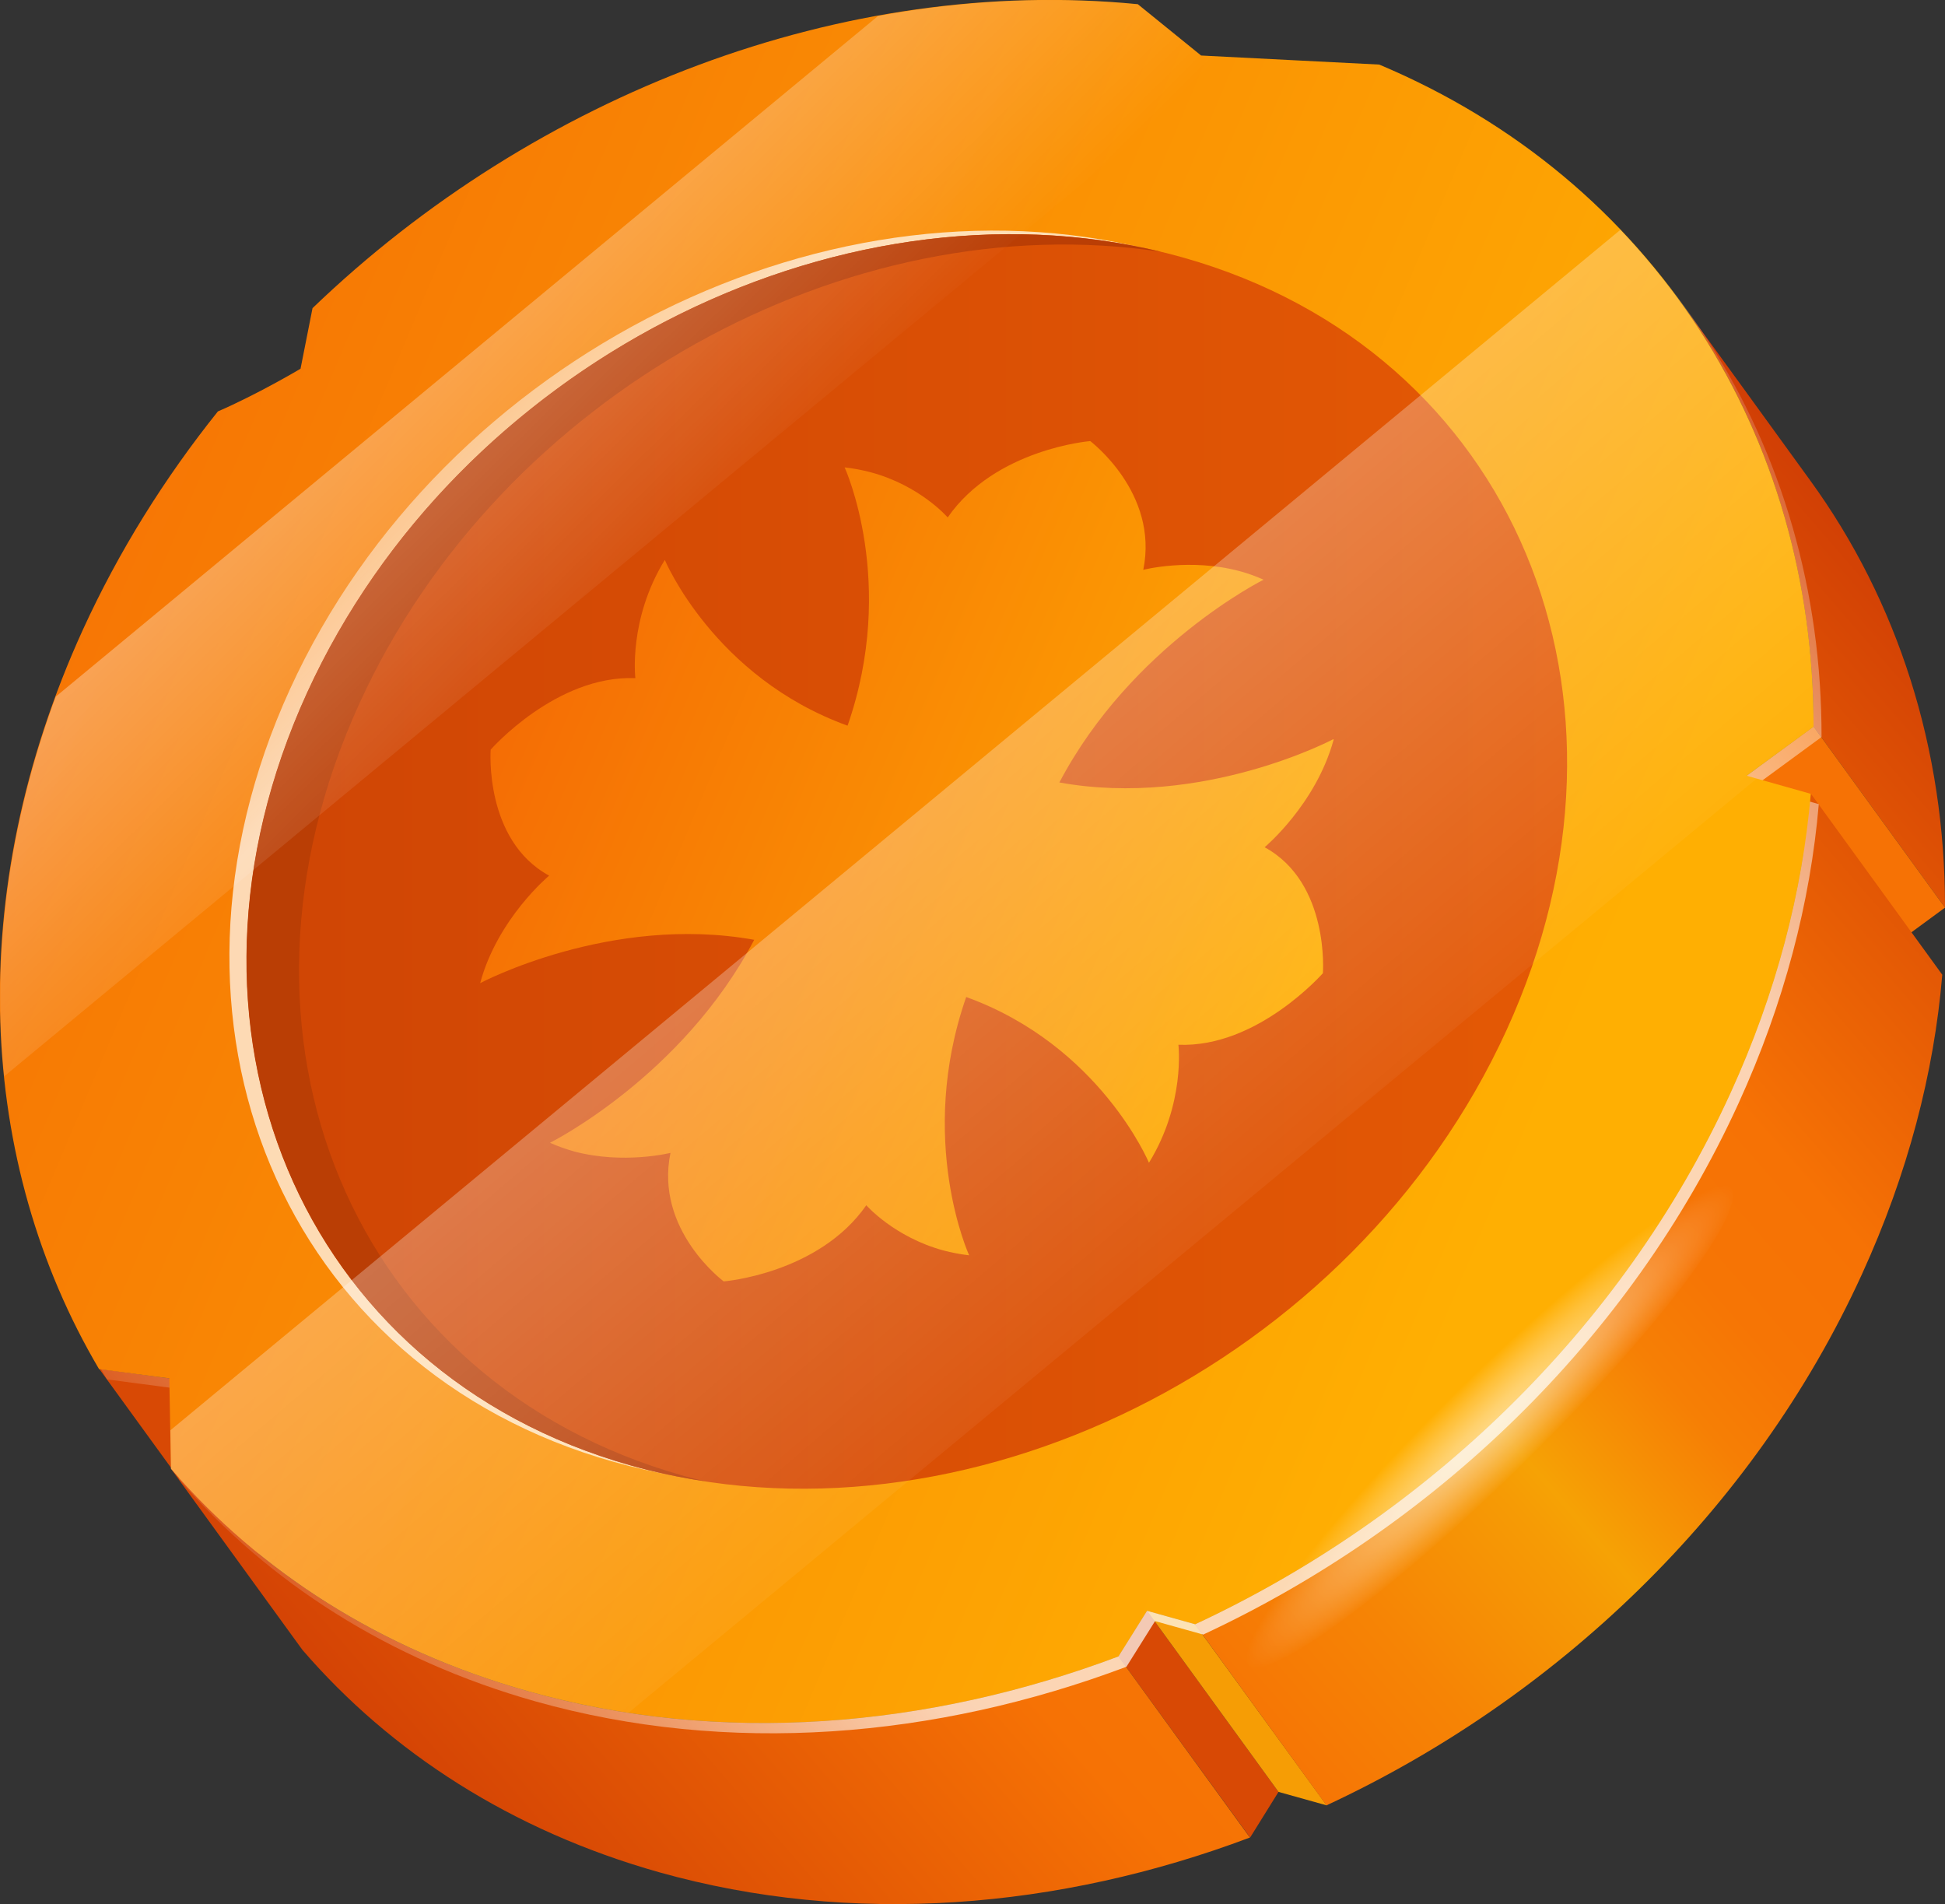 <?xml version="1.0" encoding="UTF-8"?><svg xmlns="http://www.w3.org/2000/svg" xmlns:xlink="http://www.w3.org/1999/xlink" viewBox="0 0 92.48 90.52"><rect x="0" y="0" width="92.48" height="90.52" fill="#333333" stroke="none"/><defs><style>.cls-1{fill:url(#linear-gradient);}.cls-1,.cls-2,.cls-3,.cls-4,.cls-5,.cls-6,.cls-7,.cls-8,.cls-9,.cls-10,.cls-11,.cls-12,.cls-13,.cls-14,.cls-15{stroke-width:0px;}.cls-2{fill:url(#radial-gradient);opacity:.5;}.cls-2,.cls-3,.cls-4,.cls-14,.cls-15{mix-blend-mode:overlay;}.cls-3{fill:url(#linear-gradient-10);}.cls-3,.cls-4{opacity:.4;}.cls-4{fill:url(#linear-gradient-9);}.cls-5{fill:url(#linear-gradient-2);}.cls-6{fill:url(#linear-gradient-3);}.cls-7{fill:url(#linear-gradient-8);}.cls-8{fill:url(#linear-gradient-7);}.cls-9{fill:url(#linear-gradient-5);}.cls-16{isolation:isolate;}.cls-10{fill:#d84905;}.cls-11{fill:#ba3e05;}.cls-12{fill:#f69d05;}.cls-13{fill:#f67205;}.cls-14{fill:url(#linear-gradient-6);}.cls-14,.cls-15{opacity:.7;}.cls-15{fill:url(#linear-gradient-4);}</style><linearGradient id="linear-gradient" x1="18.83" y1="87.1" x2="89.24" y2="26" gradientUnits="userSpaceOnUse"><stop offset="0" stop-color="#d13f05"/><stop offset=".29" stop-color="#f67205"/><stop offset=".37" stop-color="#f67605"/><stop offset=".45" stop-color="#f68405"/><stop offset=".54" stop-color="#f69b05"/><stop offset=".56" stop-color="#f6a205"/><stop offset=".6" stop-color="#f69005"/><stop offset=".64" stop-color="#f67f05"/><stop offset=".69" stop-color="#f67505"/><stop offset=".76" stop-color="#f67205"/><stop offset="1" stop-color="#d13f05"/></linearGradient><linearGradient id="linear-gradient-2" x1="21.04" y1="89.65" x2="91.46" y2="28.55" xlink:href="#linear-gradient"/><linearGradient id="linear-gradient-3" x1="30.92" y1="101.05" x2="101.34" y2="39.94" xlink:href="#linear-gradient"/><linearGradient id="linear-gradient-4" x1="4.87" y1="72.86" x2="82.65" y2="9.59" gradientUnits="userSpaceOnUse"><stop offset="0" stop-color="#fff" stop-opacity="0"/><stop offset=".26" stop-color="#fff"/><stop offset=".76" stop-color="#fff"/><stop offset="1" stop-color="#fff" stop-opacity="0"/></linearGradient><linearGradient id="linear-gradient-5" x1="73.2" y1="53.67" x2="-5.69" y2="20.34" gradientUnits="userSpaceOnUse"><stop offset="0" stop-color="#ffaf02"/><stop offset="1" stop-color="#f56d05"/></linearGradient><linearGradient id="linear-gradient-6" x1="14.23" y1="13.95" x2="60.02" y2="57.72" xlink:href="#linear-gradient-4"/><linearGradient id="linear-gradient-7" x1="11.72" y1="40.96" x2="74.51" y2="40.96" gradientUnits="userSpaceOnUse"><stop offset="0" stop-color="#cf4505"/><stop offset="1" stop-color="#e45905"/></linearGradient><linearGradient id="linear-gradient-8" x1="61.79" y1="48.84" x2="24.42" y2="33.05" xlink:href="#linear-gradient-5"/><radialGradient id="radial-gradient" cx="-38.27" cy="208.93" fx="-38.27" fy="208.93" r="23.47" gradientTransform="translate(176.32 -30.57) rotate(45.47) scale(.1 .69) skewX(.15)" gradientUnits="userSpaceOnUse"><stop offset="0" stop-color="#fff"/><stop offset=".09" stop-color="#fff" stop-opacity=".96"/><stop offset=".24" stop-color="#fff" stop-opacity=".85"/><stop offset=".43" stop-color="#fff" stop-opacity=".66"/><stop offset=".66" stop-color="#fff" stop-opacity=".41"/><stop offset=".93" stop-color="#fff" stop-opacity=".09"/><stop offset="1" stop-color="#fff" stop-opacity="0"/></radialGradient><linearGradient id="linear-gradient-9" x1="32.79" y1="28.85" x2="61.1" y2="62.06" gradientUnits="userSpaceOnUse"><stop offset="0" stop-color="#fff"/><stop offset="1" stop-color="#fff" stop-opacity="0"/></linearGradient><linearGradient id="linear-gradient-10" x1="16.29" y1="13.58" x2="31.43" y2="28.94" xlink:href="#linear-gradient-9"/></defs><g class="cls-16"><g id="Layer_2"><g id="OBJECTS"><polygon class="cls-10" points="8.05 65.53 14.31 74.13 10.97 73.69 4.72 65.08 8.05 65.53"/><path class="cls-1" d="m79.82,14.23c2.09,2.87,4.17,5.74,6.25,8.61,4.17,5.74,6.42,12.78,6.41,20.31l-6.25-8.61c0-7.54-2.24-14.58-6.41-20.31Z"/><polygon class="cls-13" points="86.23 34.54 92.48 43.15 89.31 45.48 83.05 36.88 86.23 34.54"/><polygon class="cls-10" points="54.54 76.58 60.79 85.19 59.44 87.36 53.18 78.75 54.54 76.58"/><path class="cls-5" d="m53.18,78.75l6.25,8.61c-9.09,3.42-18.94,4.22-28.09,1.65-7.02-1.98-12.76-5.7-16.96-10.57l-6.25-8.61c4.21,4.87,9.94,8.59,16.96,10.57,9.15,2.57,19,1.77,28.09-1.65Z"/><polygon class="cls-12" points="56.82 77.22 63.08 85.83 60.79 85.19 54.54 76.58 56.82 77.22"/><path class="cls-6" d="m86.1,37.73l6.25,8.61c-.39,4.67-1.64,9.47-3.82,14.24-5.17,11.32-14.58,20.19-25.46,25.25l-6.25-8.61c10.88-5.06,20.28-13.92,25.45-25.25,2.18-4.77,3.42-9.57,3.82-14.24Z"/><path class="cls-15" d="m86.48,38.22c-.4,4.67-1.64,9.47-3.82,14.24-5.17,11.32-14.58,20.19-25.45,25.25l-2.29-.64-1.36,2.17c-9.09,3.42-18.94,4.22-28.09,1.65-7.02-1.98-12.76-5.7-16.96-10.57l-.08-4.3-3.34-.44c-5.77-9.78-6.5-22.59-.76-35.15,1.71-3.74,3.89-7.22,6.42-10.38,1.87-.81,3.83-1.97,3.93-2.03l.57-2.88C25.85,4.94,40.53-.68,54.48.69l3.01,2.44,8.47.43c13.1,5.5,20.67,17.65,20.65,31.48l-3.18,2.33,3.05.86Z"/><path class="cls-9" d="m86.1,37.73c-.4,4.67-1.64,9.47-3.82,14.24-5.17,11.32-14.58,20.19-25.45,25.25l-2.29-.64-1.36,2.17c-9.09,3.42-18.94,4.22-28.09,1.65-7.02-1.98-12.75-5.7-16.96-10.57l-.08-4.3-3.34-.44c-5.77-9.78-6.5-22.59-.77-35.15,1.71-3.74,3.89-7.22,6.42-10.38,1.87-.81,3.83-1.97,3.93-2.03l.57-2.88C25.47,4.45,40.15-1.17,54.1.2l3.01,2.44,8.47.43c13.09,5.51,20.67,17.65,20.65,31.48l-3.18,2.33,3.05.86Z"/><path class="cls-14" d="m55.42,12.07c15.74,4.43,22.64,20.88,15.39,36.74-7.25,15.86-25.89,25.12-41.63,20.69-15.74-4.43-22.64-20.88-15.39-36.74,7.25-15.86,25.89-25.12,41.63-20.69Z"/><path class="cls-8" d="m56.24,12.24c15.74,4.43,22.64,20.88,15.39,36.74-7.25,15.86-25.89,25.12-41.63,20.69-15.74-4.43-22.64-20.88-15.39-36.74,7.25-15.86,25.89-25.12,41.63-20.69Z"/><path class="cls-11" d="m32.49,70.16c-15.74-4.43-22.64-20.88-15.39-36.74,6.71-14.68,23.2-23.71,38.1-21.45-15.52-3.75-33.51,5.45-40.6,20.96-7.25,15.86-.35,32.31,15.39,36.74,1.16.33,2.34.57,3.53.75-.35-.08-.69-.16-1.04-.26Z"/><path class="cls-7" d="m63.4,35.14s-6.2,3.29-13.03,2.06c3.43-6.51,9.71-9.64,9.71-9.64-.38-.17-.77-.31-1.15-.41-2.36-.63-4.57-.06-4.57-.06.75-3.67-2.53-6.12-2.52-6.12,0,0-4.51.36-6.78,3.63,0,0-1.31-1.52-3.67-2.15-.38-.1-.79-.18-1.23-.23,0,0,2.51,5.48.14,12.28-6.36-2.3-8.69-7.88-8.69-7.88-1.74,2.83-1.4,5.62-1.4,5.62-3.77-.15-6.88,3.4-6.88,3.4,0,0-.32,4.3,2.78,5.99,0,0-2.45,2.03-3.28,5.11,0,0,6.2-3.29,13.03-2.06-3.43,6.52-9.71,9.65-9.71,9.65.38.17.76.3,1.14.41,2.36.63,4.59.07,4.59.07-.76,3.67,2.53,6.11,2.53,6.11,0,0,4.51-.36,6.78-3.62,0,0,1.32,1.51,3.67,2.15.38.1.79.18,1.22.23,0,0-2.51-5.48-.14-12.28,6.36,2.3,8.69,7.88,8.69,7.88,1.74-2.83,1.4-5.61,1.4-5.61,3.77.15,6.87-3.41,6.87-3.4,0,0,.33-4.3-2.77-5.99,0,0,2.44-2.04,3.28-5.11Z"/><path class="cls-2" d="m72.43,69.56c-6.38,6.28-12.32,10.59-13.26,9.63-.95-.96,3.46-6.83,9.84-13.11,6.38-6.28,12.32-10.59,13.26-9.63.95.96-3.46,6.83-9.84,13.11Z"/><path class="cls-4" d="m77.04,10.93L8.1,68l.03,1.83c4.21,4.87,9.94,8.59,16.96,10.57,1.58.44,3.18.78,4.79,1.03l53.65-44.42-.48-.14,3.18-2.33c0-9.06-3.26-17.39-9.19-23.62Z"/><path class="cls-3" d="m57.11,2.64l-3.01-2.44c-4.09-.4-8.25-.19-12.35.56L2.65,33.12C.38,39.27-.39,45.42.2,51.17L58.72,2.72l-1.61-.08Z"/></g></g></g></svg>